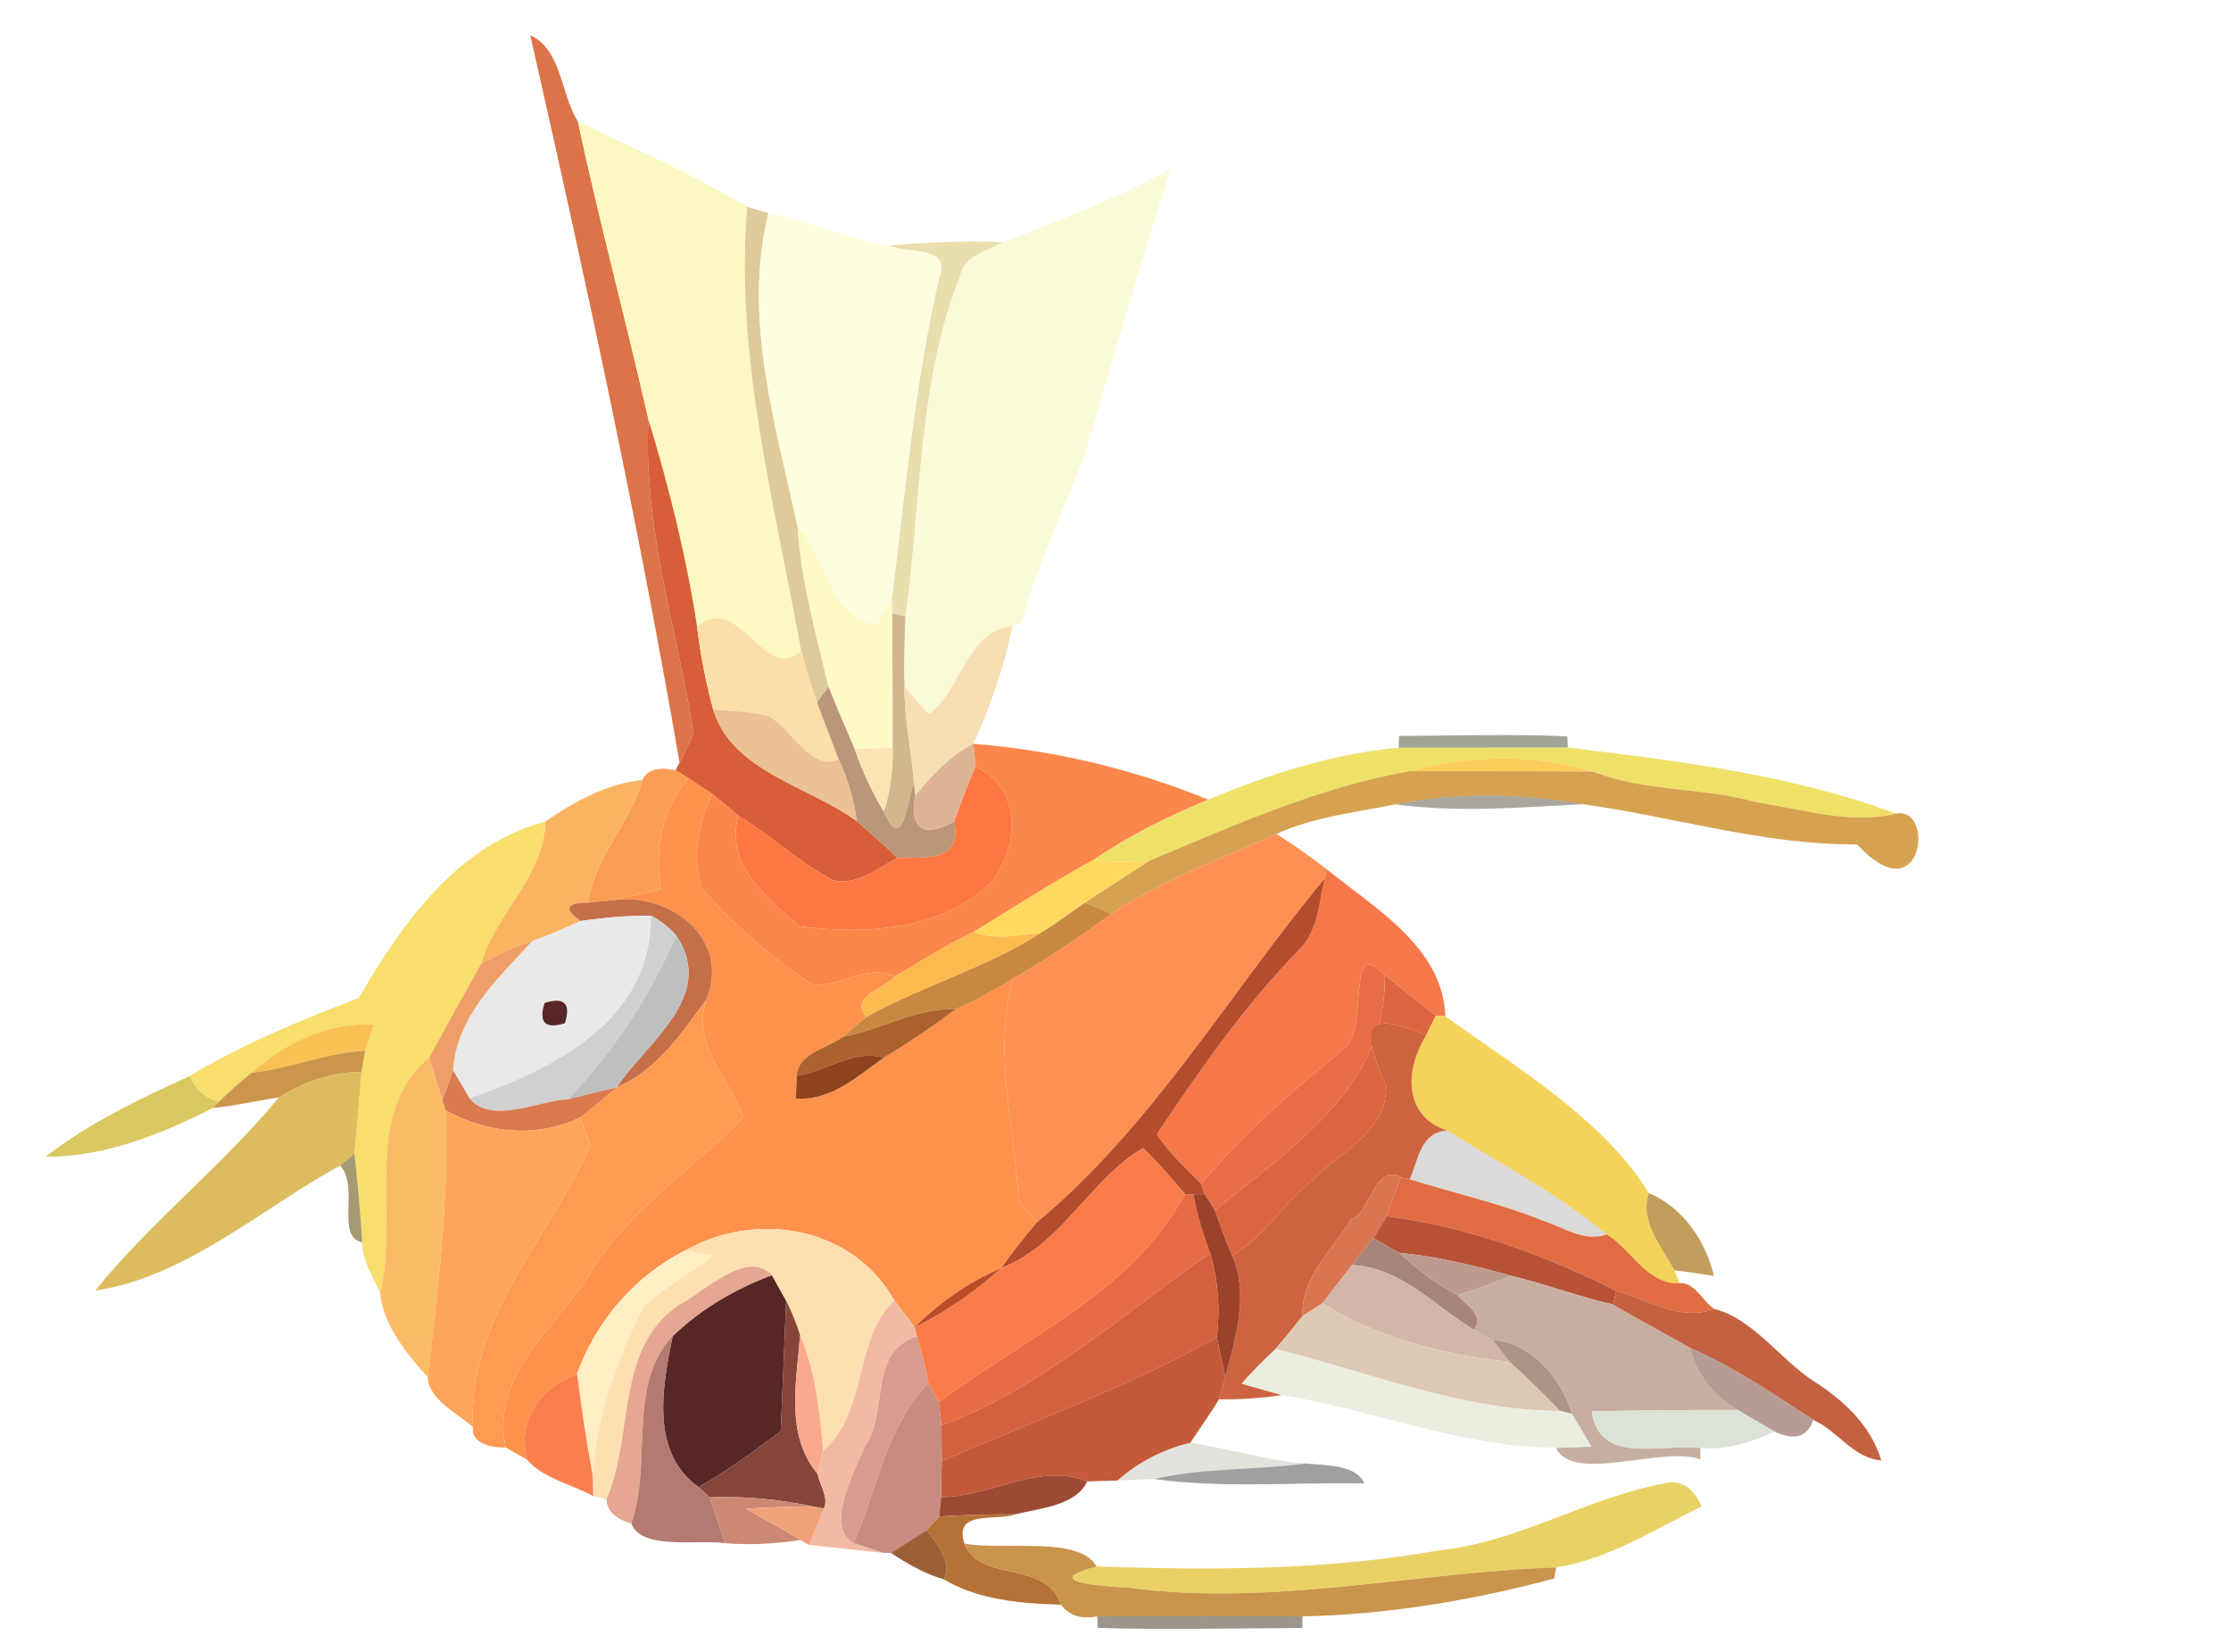 <?xml version="1.0" encoding="UTF-8" ?>
<!DOCTYPE svg PUBLIC "-//W3C//DTD SVG 1.1//EN" "http://www.w3.org/Graphics/SVG/1.1/DTD/svg11.dtd">
<svg width="185pt" height="137pt" viewBox="0 0 185 137" version="1.1" xmlns="http://www.w3.org/2000/svg">
<g id="#db6d40f2">
<path fill="#db6d40" opacity="0.95" d=" M 43.97 2.92 C 46.59 4.11 46.48 7.79 47.91 10.05 C 49.69 18.34 51.90 26.53 53.77 34.79 C 53.30 43.59 56.12 52.15 57.52 60.78 C 57.16 61.61 56.77 62.42 56.35 63.22 C 52.87 43.06 48.51 22.89 43.97 2.92 Z" />
</g>
<g id="#fcf8c1fe">
<path fill="#fcf8c1" opacity="1.00" d=" M 47.91 10.05 C 52.63 12.34 57.46 14.45 61.96 17.15 C 60.92 29.68 64.25 41.78 66.43 53.97 C 63.48 56.84 61.15 48.87 57.81 52.01 C 56.92 46.17 55.49 40.44 53.77 34.79 C 51.90 26.53 49.69 18.34 47.91 10.05 Z" />
</g>
<g id="#fafad8fd">
<path fill="#fafad8" opacity="1.00" d=" M 83.15 20.07 C 87.89 18.30 92.59 16.41 97.08 14.01 C 94.54 21.95 92.20 29.96 89.88 37.97 C 88.05 42.50 85.97 46.94 84.71 51.67 L 83.95 51.90 C 80.12 52.34 79.73 57.22 77.05 59.22 C 76.33 58.48 75.65 57.70 75.00 56.90 C 74.93 54.97 75.00 53.04 75.08 51.12 C 76.40 41.66 76.07 31.70 79.67 22.69 C 80.13 21.08 81.90 20.84 83.15 20.07 Z" />
</g>
<g id="#dfcb99fe">
<path fill="#dfcb99" opacity="1.00" d=" M 61.96 17.15 C 62.40 17.28 63.28 17.54 63.72 17.67 C 61.57 26.47 64.33 35.19 66.15 43.74 C 66.42 48.22 67.69 52.58 68.70 56.94 C 68.46 57.26 67.99 57.91 67.75 58.24 C 67.21 56.84 66.85 55.40 66.43 53.97 C 64.25 41.78 60.92 29.68 61.96 17.15 Z" />
</g>
<g id="#fefddfff">
<path fill="#fefddf" opacity="1.00" d=" M 66.15 43.74 C 64.33 35.19 61.57 26.47 63.72 17.67 C 67.14 18.24 70.28 19.85 73.71 20.35 C 75.31 21.09 78.90 20.27 77.89 23.02 C 75.86 31.83 75.07 40.87 73.94 49.83 C 73.63 50.32 73.01 51.31 72.70 51.80 C 68.54 51.13 68.61 46.28 66.15 43.74 Z" />
</g>
<g id="#eadeaffb">
<path fill="#eadeaf" opacity="1.00" d=" M 73.71 20.35 C 76.85 20.10 80.01 19.94 83.15 20.07 C 81.90 20.84 80.13 21.08 79.67 22.69 C 76.07 31.70 76.40 41.66 75.08 51.12 L 73.98 50.87 L 73.94 49.83 C 75.07 40.87 75.86 31.83 77.89 23.02 C 78.90 20.27 75.31 21.09 73.71 20.35 Z" />
</g>
<g id="#d75e38ff">
<path fill="#d75e38" opacity="1.00" d=" M 57.52 60.78 C 56.12 52.15 53.30 43.59 53.77 34.79 C 55.49 40.44 56.92 46.17 57.81 52.01 C 58.08 54.32 58.54 56.59 59.14 58.83 C 60.71 63.99 67.03 65.15 71.04 68.08 C 72.18 69.08 73.32 70.07 74.42 71.13 C 72.76 72.01 71.11 73.43 69.09 72.99 C 66.27 71.52 63.95 69.28 61.23 67.65 C 60.53 67.02 59.80 66.42 59.05 65.83 C 58.56 65.51 57.59 64.86 57.10 64.53 C 56.83 64.37 56.29 64.04 56.02 63.87 L 56.35 63.22 C 56.77 62.42 57.16 61.61 57.52 60.78 Z" />
</g>
<g id="#fdfac6ff">
<path fill="#fdfac6" opacity="1.00" d=" M 66.15 43.74 C 68.61 46.28 68.54 51.13 72.70 51.80 C 73.01 51.31 73.63 50.32 73.94 49.83 L 73.98 50.87 C 73.98 54.58 74.06 58.30 74.02 62.01 C 73.23 62.03 71.65 62.06 70.86 62.08 C 70.14 60.37 69.37 58.67 68.70 56.94 C 67.69 52.58 66.42 48.22 66.15 43.74 Z" />
</g>
<g id="#fbdea8ff">
<path fill="#fbdea8" opacity="1.00" d=" M 57.81 52.01 C 61.15 48.87 63.48 56.84 66.43 53.97 C 66.85 55.40 67.21 56.84 67.75 58.24 C 68.32 59.83 68.97 61.39 69.55 62.98 C 67.21 63.99 65.58 60.27 63.67 59.36 C 62.19 58.98 60.65 58.98 59.14 58.83 C 58.54 56.59 58.08 54.32 57.81 52.01 Z" />
</g>
<g id="#d1b68eff">
<path fill="#d1b68e" opacity="1.00" d=" M 73.98 50.87 L 75.08 51.12 C 75.00 53.04 74.93 54.97 75.00 56.90 C 74.97 59.57 75.58 62.19 75.78 64.85 C 75.17 66.75 74.83 70.83 73.28 67.28 C 73.86 65.58 74.05 63.79 74.02 62.01 C 74.06 58.30 73.98 54.58 73.98 50.87 Z" />
</g>
<g id="#f6dfb3fd">
<path fill="#f6dfb3" opacity="1.00" d=" M 77.05 59.22 C 79.73 57.22 80.12 52.34 83.95 51.90 C 83.29 55.26 82.14 58.55 80.72 61.67 C 78.76 62.67 77.28 64.31 75.89 65.97 L 75.78 64.85 C 75.58 62.19 74.97 59.57 75.00 56.90 C 75.65 57.70 76.33 58.48 77.05 59.22 Z" />
</g>
<g id="#bc9678ff">
<path fill="#bc9678" opacity="1.00" d=" M 67.75 58.24 C 67.99 57.91 68.46 57.26 68.70 56.94 C 69.37 58.67 70.14 60.37 70.86 62.08 C 71.49 63.89 72.28 65.64 73.28 67.28 C 74.83 70.83 75.17 66.75 75.78 64.85 L 75.89 65.97 C 75.39 68.91 76.75 69.46 79.12 68.10 C 79.84 71.48 76.81 71.08 74.42 71.13 C 73.32 70.07 72.18 69.08 71.04 68.08 C 70.81 66.31 70.31 64.60 69.55 62.98 C 68.97 61.39 68.32 59.83 67.75 58.24 Z" />
</g>
<g id="#ecc194ff">
<path fill="#ecc194" opacity="1.00" d=" M 59.14 58.83 C 60.65 58.98 62.19 58.98 63.67 59.36 C 65.58 60.27 67.21 63.99 69.55 62.98 C 70.31 64.60 70.81 66.31 71.04 68.08 C 67.03 65.15 60.71 63.99 59.14 58.83 Z" />
</g>
<g id="#35351973">
<path fill="#353519" opacity="0.45" d=" M 116.01 61.02 C 120.66 61.00 125.32 60.85 129.97 61.05 L 130.01 61.99 C 125.33 62.00 120.66 61.99 115.98 62.00 L 116.01 61.02 Z" />
</g>
<g id="#fbe4b1ff">
<path fill="#fbe4b1" opacity="1.00" d=" M 70.86 62.08 C 71.65 62.06 73.23 62.03 74.02 62.01 C 74.05 63.79 73.86 65.58 73.28 67.28 C 72.28 65.64 71.49 63.89 70.86 62.08 Z" />
</g>
<g id="#dcb494ff">
<path fill="#dcb494" opacity="1.00" d=" M 75.89 65.97 C 77.28 64.31 78.76 62.67 80.72 61.67 C 80.76 62.14 80.85 63.09 80.90 63.57 C 80.25 65.06 79.68 66.58 79.12 68.10 C 76.75 69.46 75.39 68.91 75.89 65.97 Z" />
</g>
<g id="#fb874bfd">
<path fill="#fb874b" opacity="1.00" d=" M 80.72 61.67 C 87.42 62.21 93.96 63.76 100.19 66.30 C 96.89 67.68 93.68 69.25 90.72 71.27 C 87.31 73.14 84.04 75.25 80.73 77.28 C 78.45 78.33 76.37 79.73 74.19 80.96 C 71.84 79.84 69.60 81.96 67.30 81.60 C 63.93 79.39 60.87 76.70 58.20 73.68 C 57.33 70.95 57.90 68.26 59.05 65.83 C 59.80 66.42 60.53 67.02 61.23 67.65 C 60.09 71.68 63.60 74.44 66.30 76.81 C 71.78 77.50 77.95 77.16 82.17 73.20 C 84.51 70.23 84.82 65.44 80.90 63.57 C 80.85 63.09 80.76 62.14 80.72 61.67 Z" />
</g>
<g id="#efdf64f7">
<path fill="#efdf64" opacity="0.97" d=" M 100.19 66.30 C 105.23 64.22 110.53 62.46 115.98 62.00 C 120.66 61.99 125.33 62.00 130.01 61.99 C 139.15 63.08 148.55 64.23 157.22 67.46 C 153.36 68.40 149.44 67.07 145.61 66.51 C 141.18 65.25 136.40 65.69 132.10 63.97 C 127.18 62.45 121.82 62.61 116.88 63.94 C 109.28 65.29 102.31 68.44 95.25 71.39 C 93.74 71.45 92.22 71.56 90.72 71.27 C 93.68 69.25 96.89 67.68 100.19 66.30 Z" />
</g>
<g id="#fbcd5cff">
<path fill="#fbcd5c" opacity="1.00" d=" M 116.88 63.94 C 121.82 62.61 127.18 62.45 132.10 63.97 C 127.02 63.93 121.95 63.95 116.88 63.94 Z" />
</g>
<g id="#fa9d54fc">
<path fill="#fa9d54" opacity="1.00" d=" M 53.27 64.67 C 53.65 63.82 54.57 63.56 56.02 63.87 C 56.29 64.04 56.83 64.37 57.10 64.53 C 54.82 67.05 54.28 70.48 54.80 73.73 C 53.46 74.07 52.10 74.33 50.75 74.65 C 50.25 74.70 49.26 74.79 48.76 74.84 C 49.31 71.04 52.30 68.16 53.27 64.67 Z" />
</g>
<g id="#fd7742ff">
<path fill="#fd7742" opacity="1.00" d=" M 79.12 68.10 C 79.68 66.58 80.25 65.06 80.90 63.57 C 84.82 65.44 84.51 70.23 82.17 73.20 C 77.95 77.16 71.78 77.50 66.30 76.81 C 63.60 74.44 60.09 71.68 61.23 67.65 C 63.95 69.28 66.27 71.52 69.09 72.99 C 71.11 73.43 72.76 72.01 74.42 71.13 C 76.81 71.08 79.84 71.48 79.12 68.10 Z" />
</g>
<g id="#d5a04ef9">
<path fill="#d5a04e" opacity="0.98" d=" M 95.25 71.39 C 102.31 68.44 109.28 65.29 116.88 63.94 C 121.95 63.95 127.02 63.93 132.10 63.97 C 136.40 65.69 141.18 65.25 145.61 66.51 C 149.44 67.07 153.36 68.40 157.22 67.46 C 160.48 66.79 159.47 75.95 153.99 70.01 C 146.28 70.07 138.85 67.73 131.26 66.68 C 126.13 65.78 120.84 65.68 115.72 66.69 C 112.41 67.37 108.94 67.72 105.84 69.15 C 101.22 71.22 96.41 72.94 92.18 75.76 C 91.62 75.53 90.51 75.08 89.96 74.85 C 91.69 73.64 93.51 72.58 95.25 71.39 Z" />
</g>
<g id="#fab461fd">
<path fill="#fab461" opacity="1.00" d=" M 45.22 68.12 C 47.62 66.45 50.31 64.99 53.27 64.67 C 52.30 68.16 49.31 71.04 48.76 74.84 C 46.93 74.85 46.73 75.36 48.14 76.36 C 46.83 76.97 45.49 77.55 44.12 78.04 C 42.62 78.45 41.23 79.17 39.88 79.93 C 41.10 75.70 45.10 72.69 45.22 68.12 Z" />
</g>
<g id="#fe914cff">
<path fill="#fe914c" opacity="1.00" d=" M 54.80 73.73 C 54.28 70.48 54.82 67.05 57.10 64.53 C 57.59 64.86 58.56 65.51 59.05 65.83 C 57.90 68.26 57.33 70.95 58.20 73.68 C 60.87 76.70 63.93 79.39 67.30 81.60 C 69.60 81.96 71.84 79.84 74.19 80.96 C 73.30 82.01 70.39 82.63 71.85 84.31 C 71.20 84.86 70.55 85.41 69.90 85.96 C 68.62 86.94 66.17 87.31 66.07 89.19 C 66.05 89.67 66.01 90.61 65.99 91.08 C 68.89 91.31 71.08 89.25 73.27 87.70 C 75.34 86.48 77.32 85.10 79.25 83.68 C 80.91 82.96 82.48 82.05 84.03 81.13 C 82.29 87.24 84.16 93.48 84.47 99.66 C 84.85 100.08 85.60 100.93 85.97 101.36 C 84.94 102.58 83.95 103.83 83.03 105.13 C 80.33 106.32 77.93 107.96 75.84 110.05 C 75.30 109.30 74.74 108.56 74.16 107.83 C 70.67 101.62 62.65 100.36 56.81 103.69 C 52.65 105.77 49.42 109.54 47.85 113.91 C 44.79 115.00 42.88 117.75 43.69 121.02 C 43.25 120.77 42.37 120.27 41.93 120.01 C 40.67 113.92 45.93 110.30 48.78 105.78 C 52.02 100.39 57.33 97.03 61.64 92.64 C 60.45 89.31 57.33 86.79 58.57 82.88 C 60.66 77.81 55.50 73.92 50.75 74.65 C 52.10 74.33 53.46 74.07 54.80 73.73 Z" />
</g>
<g id="#27210f67">
<path fill="#27210f" opacity="0.40" d=" M 115.72 66.69 C 120.84 65.68 126.13 65.78 131.26 66.68 C 126.10 66.94 120.87 67.40 115.72 66.69 Z" />
</g>
<g id="#f6dd6afa">
<path fill="#f6dd6a" opacity="0.98" d=" M 29.76 82.74 C 33.35 76.52 37.95 70.05 45.22 68.12 C 45.10 72.69 41.10 75.70 39.88 79.93 C 38.44 82.51 37.00 85.09 35.59 87.68 C 29.92 92.34 33.11 100.82 31.52 107.20 C 30.94 105.84 30.02 104.55 30.04 103.01 C 29.88 100.56 29.67 98.11 29.39 95.67 C 29.60 93.41 29.79 91.14 29.97 88.88 C 30.05 88.43 30.21 87.55 30.28 87.11 C 30.47 86.57 30.83 85.49 31.02 84.96 C 27.21 84.71 23.64 86.46 20.86 88.95 C 19.90 89.70 19.01 90.53 18.13 91.37 C 16.98 91.03 16.18 90.31 15.73 89.22 C 20.15 86.55 24.95 84.59 29.76 82.74 Z" />
</g>
<g id="#fe9053ff">
<path fill="#fe9053" opacity="1.00" d=" M 92.18 75.76 C 96.41 72.94 101.22 71.22 105.84 69.15 C 107.28 70.05 108.67 71.03 110.01 72.07 L 109.86 72.82 C 101.93 82.35 95.61 93.33 85.97 101.36 C 85.60 100.93 84.85 100.08 84.47 99.66 C 84.16 93.48 82.29 87.24 84.03 81.13 C 86.84 79.48 89.55 77.67 92.18 75.76 Z" />
</g>
<g id="#fed95eff">
<path fill="#fed95e" opacity="1.00" d=" M 80.73 77.28 C 84.04 75.25 87.31 73.14 90.72 71.27 C 92.22 71.56 93.74 71.45 95.25 71.39 C 93.51 72.58 91.69 73.64 89.96 74.85 C 88.74 75.69 87.56 76.59 86.28 77.36 C 84.44 77.57 82.53 77.94 80.73 77.28 Z" />
</g>
<g id="#f6784afd">
<path fill="#f6784a" opacity="1.00" d=" M 110.01 72.07 C 113.95 75.28 119.65 78.51 119.85 84.26 L 119.07 84.21 C 117.63 83.12 116.22 81.98 114.82 80.85 C 111.68 77.46 113.40 84.81 111.72 86.72 C 107.43 90.26 103.16 93.88 99.61 98.17 C 98.34 96.83 96.93 95.61 95.93 94.05 C 99.50 88.68 103.22 83.38 107.72 78.74 C 109.32 77.22 109.36 74.84 109.86 72.82 L 110.01 72.07 Z" />
</g>
<g id="#b44d2dff">
<path fill="#b44d2d" opacity="1.00" d=" M 85.97 101.36 C 95.61 93.33 101.93 82.35 109.86 72.82 C 109.36 74.84 109.32 77.22 107.72 78.74 C 103.22 83.38 99.50 88.68 95.93 94.05 C 96.93 95.61 98.34 96.83 99.61 98.17 L 99.90 99.02 L 98.97 99.03 L 98.26 99.01 C 97.15 97.70 96.03 96.39 94.79 95.19 C 90.44 97.73 87.98 103.29 83.03 105.13 C 83.95 103.83 84.94 102.58 85.97 101.36 Z" />
</g>
<g id="#c56f48ff">
<path fill="#c56f48" opacity="1.00" d=" M 48.14 76.36 C 46.73 75.36 46.93 74.85 48.76 74.84 C 49.26 74.79 50.25 74.70 50.75 74.65 C 55.50 73.92 60.66 77.81 58.57 82.88 C 56.52 85.68 54.44 88.77 51.13 90.17 C 53.55 86.46 59.46 82.64 56.08 77.57 C 55.48 76.89 54.78 76.34 53.98 75.92 C 52.03 75.91 50.08 76.09 48.14 76.36 Z" />
</g>
<g id="#c98840ff">
<path fill="#c98840" opacity="1.00" d=" M 86.28 77.36 C 87.56 76.59 88.74 75.69 89.96 74.85 C 90.51 75.08 91.62 75.53 92.18 75.76 C 89.55 77.67 86.84 79.48 84.03 81.13 C 82.48 82.05 80.91 82.96 79.25 83.68 C 76.01 83.52 73.06 85.40 69.90 85.96 C 70.55 85.41 71.20 84.86 71.85 84.31 C 76.52 81.71 81.78 80.25 86.28 77.36 Z" />
</g>
<g id="#eae9e9ff">
<path fill="#eae9e9" opacity="1.00" d=" M 48.14 76.36 C 50.08 76.09 52.03 75.91 53.98 75.92 C 54.02 84.71 45.97 88.56 38.94 91.08 C 38.60 90.50 37.92 89.33 37.57 88.75 C 37.85 84.27 41.28 81.14 44.12 78.04 C 45.49 77.55 46.83 76.97 48.14 76.36 M 45.16 83.16 C 44.64 84.79 45.21 85.35 46.84 84.84 C 47.36 83.21 46.79 82.64 45.16 83.16 Z" />
</g>
<g id="#d1d0d0ff">
<path fill="#d1d0d0" opacity="1.00" d=" M 53.98 75.92 C 54.78 76.34 55.48 76.89 56.08 77.57 C 53.89 82.61 50.90 87.17 47.10 91.15 C 44.80 91.21 40.76 93.30 38.94 91.08 C 45.97 88.56 54.02 84.71 53.98 75.92 Z" />
</g>
<g id="#fcb94eff">
<path fill="#fcb94e" opacity="1.00" d=" M 74.19 80.96 C 76.37 79.73 78.45 78.33 80.73 77.28 C 82.53 77.94 84.44 77.57 86.28 77.36 C 81.78 80.25 76.52 81.71 71.85 84.31 C 70.39 82.63 73.30 82.01 74.19 80.96 Z" />
</g>
<g id="#ee9f67ff">
<path fill="#ee9f67" opacity="1.00" d=" M 39.88 79.93 C 41.23 79.17 42.62 78.45 44.12 78.04 C 41.28 81.14 37.85 84.27 37.57 88.75 C 37.35 89.37 36.91 90.61 36.69 91.23 C 36.30 90.06 35.93 88.87 35.59 87.68 C 37.00 85.09 38.44 82.51 39.88 79.93 Z" />
</g>
<g id="#bec0c0ff">
<path fill="#bec0c0" opacity="1.00" d=" M 47.10 91.15 C 50.90 87.17 53.89 82.61 56.08 77.57 C 59.46 82.64 53.55 86.46 51.13 90.17 C 49.77 90.46 48.44 90.81 47.10 91.15 Z" />
</g>
<g id="#e96d46ff">
<path fill="#e96d46" opacity="1.00" d=" M 111.72 86.72 C 113.40 84.81 111.68 77.46 114.82 80.85 C 115.09 90.12 107.01 95.17 100.75 100.37 C 100.54 100.03 100.11 99.36 99.90 99.02 L 99.61 98.17 C 103.16 93.88 107.43 90.26 111.72 86.72 Z" />
</g>
<g id="#dc6540ff">
<path fill="#dc6540" opacity="1.00" d=" M 100.75 100.37 C 107.01 95.17 115.09 90.12 114.82 80.85 C 116.22 81.98 117.63 83.12 119.07 84.21 C 118.87 84.62 118.48 85.42 118.28 85.82 C 115.92 85.01 111.56 82.80 114.94 90.00 C 115.07 93.81 111.11 95.53 108.83 97.84 C 106.45 99.78 104.81 102.50 102.18 104.14 C 101.65 102.90 101.18 101.64 100.75 100.37 Z" />
</g>
<g id="#562726ff">
<path fill="#562726" opacity="1.00" d=" M 45.16 83.16 C 46.79 82.64 47.36 83.21 46.84 84.84 C 45.21 85.35 44.64 84.79 45.16 83.16 Z" />
<path fill="#562726" opacity="1.00" d=" M 55.78 110.78 C 58.12 108.53 60.98 106.85 64.01 105.73 C 64.31 106.26 64.90 107.32 65.19 107.85 C 65.08 110.56 64.86 115.96 64.74 118.67 C 62.54 120.31 60.33 121.95 57.92 123.30 C 53.91 120.44 54.91 114.99 55.78 110.78 Z" />
</g>
<g id="#fe9a51ff">
<path fill="#fe9a51" opacity="1.00" d=" M 58.57 82.88 C 57.33 86.79 60.45 89.31 61.64 92.64 C 57.33 97.03 52.02 100.39 48.78 105.78 C 45.93 110.30 40.67 113.92 41.93 120.01 C 40.90 120.08 38.98 119.69 39.23 118.32 C 38.72 109.25 45.58 102.66 48.99 94.92 C 48.77 94.36 48.33 93.23 48.11 92.66 C 49.13 91.85 50.14 91.02 51.13 90.17 C 54.44 88.77 56.52 85.68 58.57 82.88 Z" />
</g>
<g id="#ab622dff">
<path fill="#ab622d" opacity="1.00" d=" M 69.90 85.96 C 73.06 85.40 76.01 83.52 79.25 83.68 C 77.32 85.10 75.34 86.48 73.27 87.70 C 70.77 86.97 68.49 88.85 66.07 89.19 C 66.17 87.31 68.62 86.94 69.90 85.96 Z" />
</g>
<g id="#f4d35bfb">
<path fill="#f4d35b" opacity="1.00" d=" M 119.07 84.21 L 119.85 84.26 C 125.72 88.49 133.00 92.84 136.73 98.93 C 135.95 101.32 137.79 103.34 138.84 105.32 L 139.28 106.39 C 136.68 106.58 135.26 103.60 133.24 102.35 C 129.19 98.97 124.48 96.53 120.03 93.75 C 116.41 92.60 116.43 88.75 118.28 85.82 C 118.48 85.42 118.87 84.62 119.07 84.21 Z" />
</g>
<g id="#f9c154ff">
<path fill="#f9c154" opacity="1.00" d=" M 20.86 88.95 C 23.64 86.46 27.21 84.71 31.02 84.96 C 30.83 85.49 30.47 86.57 30.28 87.11 C 27.06 87.30 24.05 88.59 20.86 88.95 Z" />
</g>
<g id="#ce6340fd">
<path fill="#ce6340" opacity="1.00" d=" M 114.94 90.00 C 111.56 82.80 115.92 85.01 118.28 85.82 C 116.43 88.75 116.41 92.60 120.03 93.75 C 117.80 93.80 117.61 96.18 116.89 97.78 L 116.16 97.61 C 114.03 96.35 113.44 100.89 112.07 101.04 C 110.53 103.60 107.87 105.85 108.01 109.12 C 107.28 110.05 106.53 110.96 105.76 111.86 C 104.79 112.78 103.83 113.70 102.98 114.73 C 104.08 115.04 105.19 115.36 106.30 115.67 C 104.57 115.93 102.82 116.05 101.08 116.02 C 101.21 115.56 101.48 114.62 101.61 114.15 C 102.45 110.94 103.59 107.34 102.18 104.14 C 104.81 102.50 106.45 99.78 108.83 97.84 C 111.11 95.53 115.07 93.81 114.94 90.00 Z" />
</g>
<g id="#ca9247f8">
<path fill="#ca9247" opacity="0.97" d=" M 20.86 88.95 C 24.05 88.59 27.06 87.30 30.28 87.11 C 30.21 87.55 30.05 88.43 29.97 88.88 C 27.50 88.88 25.20 89.70 23.12 90.99 C 21.29 91.26 19.49 91.69 17.65 91.87 L 18.13 91.37 C 19.01 90.53 19.90 89.70 20.86 88.95 Z" />
</g>
<g id="#8d431dff">
<path fill="#8d431d" opacity="1.00" d=" M 66.07 89.19 C 68.49 88.85 70.77 86.97 73.27 87.70 C 71.08 89.25 68.89 91.31 65.99 91.08 C 66.01 90.61 66.05 89.67 66.07 89.19 Z" />
</g>
<g id="#fbbb66fd">
<path fill="#fbbb66" opacity="1.00" d=" M 31.52 107.20 C 33.11 100.82 29.92 92.34 35.59 87.68 C 35.93 88.87 36.30 90.06 36.69 91.23 L 36.94 92.06 C 37.24 99.47 36.30 106.85 35.47 114.20 C 33.71 112.23 31.77 109.87 31.52 107.20 Z" />
</g>
<g id="#d7c354ee">
<path fill="#d7c354" opacity="0.93" d=" M 3.78 95.90 C 7.40 93.11 11.58 91.11 15.73 89.22 C 16.18 90.31 16.98 91.03 18.13 91.37 L 17.65 91.87 C 13.47 94.00 8.59 95.97 3.78 95.90 Z" />
</g>
<g id="#dcb958f2">
<path fill="#dcb958" opacity="0.95" d=" M 23.12 90.99 C 25.20 89.70 27.50 88.88 29.97 88.88 C 29.79 91.14 29.60 93.41 29.39 95.67 C 29.10 95.91 28.51 96.40 28.21 96.64 C 21.67 100.21 15.40 105.90 7.89 107.01 C 12.51 101.29 18.44 96.69 23.12 90.99 Z" />
</g>
<g id="#d97a4fff">
<path fill="#d97a4f" opacity="1.00" d=" M 36.69 91.23 C 36.91 90.61 37.35 89.37 37.57 88.75 C 37.92 89.33 38.60 90.50 38.94 91.08 C 40.76 93.30 44.80 91.21 47.10 91.15 C 48.44 90.81 49.77 90.46 51.13 90.17 C 50.14 91.02 49.13 91.85 48.11 92.66 C 44.41 94.40 40.46 93.97 36.94 92.06 L 36.69 91.23 Z" />
</g>
<g id="#fda65bfe">
<path fill="#fda65b" opacity="1.00" d=" M 36.94 92.06 C 40.46 93.97 44.41 94.40 48.11 92.66 C 48.33 93.23 48.77 94.36 48.99 94.92 C 45.58 102.66 38.72 109.25 39.23 118.32 C 37.91 117.19 35.54 116.03 35.47 114.20 C 36.30 106.85 37.24 99.47 36.94 92.06 Z" />
</g>
<g id="#0f0a0527">
<path fill="#0f0a05" opacity="0.15" d=" M 116.89 97.78 C 117.61 96.18 117.80 93.80 120.03 93.75 C 124.48 96.53 129.19 98.97 133.24 102.35 C 131.34 103.02 129.62 101.74 127.88 101.19 C 124.31 99.76 120.55 98.92 116.89 97.78 Z" />
</g>
<g id="#fa7b4aff">
<path fill="#fa7b4a" opacity="1.00" d=" M 83.03 105.13 C 87.98 103.29 90.44 97.73 94.79 95.19 C 96.03 96.39 97.15 97.70 98.26 99.01 C 93.88 107.16 84.94 110.92 77.84 116.27 C 77.63 115.88 77.20 115.09 76.98 114.69 C 76.74 113.37 76.41 112.08 76.03 110.80 L 75.84 110.05 C 78.46 108.74 80.86 107.10 83.03 105.13 Z" />
</g>
<g id="#83743bb8">
<path fill="#83743b" opacity="0.72" d=" M 28.21 96.64 C 28.51 96.40 29.10 95.91 29.39 95.67 C 29.67 98.11 29.88 100.56 30.04 103.01 C 27.79 102.56 29.83 98.38 28.21 96.64 Z" />
</g>
<g id="#d97550ff">
<path fill="#d97550" opacity="1.00" d=" M 112.07 101.04 C 113.44 100.89 114.03 96.35 116.16 97.61 C 115.75 98.68 115.36 99.76 114.99 100.85 C 114.71 101.30 114.16 102.21 113.89 102.67 C 113.27 103.39 112.68 104.13 112.11 104.89 C 111.30 105.95 110.48 107.01 109.66 108.06 C 109.25 108.33 108.42 108.85 108.01 109.12 C 107.87 105.85 110.53 103.60 112.07 101.04 Z" />
</g>
<g id="#e0683cf8">
<path fill="#e0683c" opacity="0.97" d=" M 116.16 97.61 L 116.89 97.78 C 120.55 98.92 124.31 99.76 127.88 101.19 C 129.62 101.74 131.34 103.02 133.24 102.35 C 135.26 103.60 136.68 106.58 139.28 106.39 C 140.55 106.31 141.19 107.93 142.18 108.54 C 139.32 109.56 136.70 107.81 134.03 107.03 C 128.03 104.04 121.68 101.69 114.99 100.85 C 115.36 99.76 115.75 98.68 116.16 97.61 Z" />
</g>
<g id="#e76b45ff">
<path fill="#e76b45" opacity="1.00" d=" M 98.26 99.01 L 98.97 99.03 C 99.24 100.71 99.78 102.31 100.35 103.91 C 93.12 108.88 86.42 115.10 78.07 118.19 C 78.01 117.71 77.90 116.75 77.84 116.27 C 84.94 110.92 93.88 107.16 98.26 99.01 Z" />
</g>
<g id="#9c422aff">
<path fill="#9c422a" opacity="1.00" d=" M 98.97 99.03 L 99.90 99.02 C 100.11 99.36 100.54 100.03 100.75 100.37 C 101.18 101.64 101.65 102.90 102.18 104.14 C 103.59 107.34 102.45 110.94 101.61 114.15 C 101.35 113.06 101.12 111.96 100.91 110.86 C 101.19 108.46 101.00 106.14 100.35 103.91 C 99.78 102.31 99.24 100.71 98.97 99.03 Z" />
</g>
<g id="#b99147e1">
<path fill="#b99147" opacity="0.88" d=" M 136.73 98.93 C 139.50 100.06 141.46 102.90 142.12 105.79 C 141.03 105.62 139.94 105.46 138.84 105.32 C 137.79 103.34 135.95 101.32 136.73 98.93 Z" />
</g>
<g id="#b85237ff">
<path fill="#b85237" opacity="1.00" d=" M 114.99 100.85 C 121.68 101.69 128.03 104.04 134.03 107.03 L 133.76 108.16 C 130.90 107.51 128.16 106.47 125.31 105.78 C 122.25 104.93 119.18 104.17 116.02 103.88 C 115.49 103.58 114.42 102.97 113.89 102.67 C 114.16 102.21 114.71 101.30 114.99 100.85 Z" />
</g>
<g id="#fee0b0ff">
<path fill="#fee0b0" opacity="1.00" d=" M 56.81 103.69 C 62.65 100.36 70.67 101.62 74.16 107.83 C 70.72 111.11 72.03 117.03 68.25 120.29 C 67.97 117.02 67.62 113.75 66.35 110.71 C 66.04 109.73 65.65 108.77 65.19 107.85 C 64.90 107.32 64.31 106.26 64.01 105.73 C 61.94 103.49 58.29 107.21 56.24 108.24 C 50.98 111.87 52.60 119.01 50.29 124.30 L 49.19 124.05 C 49.17 123.59 49.14 122.67 49.13 122.21 C 49.46 117.30 51.24 112.70 53.33 108.32 C 55.10 106.73 57.23 105.60 59.09 104.11 C 58.52 104.01 57.38 103.80 56.81 103.69 Z" />
</g>
<g id="#a7857aff">
<path fill="#a7857a" opacity="1.00" d=" M 112.11 104.89 C 112.68 104.13 113.27 103.39 113.89 102.67 C 114.42 102.97 115.49 103.58 116.02 103.88 C 117.51 105.22 119.08 106.47 120.87 107.38 C 121.58 108.24 123.09 108.98 122.24 110.27 C 118.97 108.31 116.15 105.07 112.11 104.89 Z" />
</g>
<g id="#ffeec3ff">
<path fill="#ffeec3" opacity="1.00" d=" M 47.85 113.91 C 49.42 109.54 52.65 105.77 56.81 103.69 C 57.38 103.80 58.52 104.01 59.09 104.11 C 57.23 105.60 55.10 106.73 53.33 108.32 C 51.24 112.70 49.46 117.30 49.13 122.21 C 48.60 119.46 48.21 116.67 47.85 113.91 Z" />
</g>
<g id="#d5603fff">
<path fill="#d5603f" opacity="1.00" d=" M 100.35 103.91 C 101.00 106.14 101.19 108.46 100.91 110.86 C 93.62 114.99 85.73 117.78 78.09 121.16 C 78.08 120.41 78.07 118.93 78.07 118.19 C 86.42 115.10 93.12 108.88 100.35 103.91 Z" />
</g>
<g id="#be9a8eff">
<path fill="#be9a8e" opacity="1.00" d=" M 116.02 103.88 C 119.18 104.17 122.25 104.93 125.31 105.78 C 123.86 106.38 122.38 106.94 120.87 107.38 C 119.08 106.47 117.51 105.22 116.02 103.88 Z" />
</g>
<g id="#e5a791fe">
<path fill="#e5a791" opacity="1.00" d=" M 56.24 108.24 C 58.29 107.21 61.94 103.49 64.01 105.73 C 60.98 106.85 58.12 108.53 55.78 110.78 C 51.98 114.79 54.11 121.30 52.35 126.32 C 51.02 125.93 50.33 125.26 50.29 124.30 C 52.60 119.01 50.98 111.87 56.24 108.24 Z" />
</g>
<g id="#ba4c28ff">
<path fill="#ba4c28" opacity="1.00" d=" M 75.84 110.05 C 77.93 107.96 80.33 106.32 83.03 105.13 C 80.86 107.10 78.46 108.74 75.84 110.05 Z" />
</g>
<g id="#d2b6a7ff">
<path fill="#d2b6a7" opacity="1.00" d=" M 112.11 104.89 C 116.15 105.07 118.97 108.31 122.24 110.27 C 122.62 110.48 123.40 110.90 123.79 111.11 C 124.14 111.57 124.84 112.47 125.19 112.93 C 119.78 112.33 114.31 110.96 109.66 108.06 C 110.48 107.01 111.30 105.95 112.11 104.89 Z" />
</g>
<g id="#c5ac9ffa">
<path fill="#c5ac9f" opacity="0.98" d=" M 120.87 107.38 C 122.38 106.94 123.86 106.38 125.31 105.78 C 128.16 106.47 130.90 107.51 133.76 108.16 C 135.85 109.41 138.02 110.51 140.12 111.75 C 140.70 113.99 142.09 115.76 144.10 116.91 C 140.06 116.90 136.02 116.93 131.99 117.03 C 132.64 121.53 137.65 119.66 141.00 120.06 L 141.00 121.01 C 137.90 119.84 130.43 123.05 129.02 120.05 C 129.75 120.02 131.22 119.97 131.95 119.94 C 131.43 119.02 130.87 118.14 130.34 117.24 C 129.52 114.34 126.98 111.32 123.79 111.11 C 123.40 110.90 122.62 110.48 122.24 110.27 C 123.09 108.98 121.58 108.24 120.87 107.38 Z" />
</g>
<g id="#c15b3af4">
<path fill="#c15b3a" opacity="0.96" d=" M 134.03 107.03 C 136.70 107.81 139.32 109.56 142.18 108.54 C 145.32 109.31 147.65 112.74 150.41 114.53 C 152.89 116.11 155.14 118.19 156.00 121.09 C 153.66 120.90 152.40 118.63 150.35 117.73 C 147.04 115.57 143.76 113.34 140.12 111.75 C 138.02 110.51 135.85 109.41 133.76 108.16 L 134.03 107.03 Z" />
</g>
<g id="#86453aff">
<path fill="#86453a" opacity="1.00" d=" M 65.19 107.85 C 65.65 108.77 66.04 109.73 66.35 110.71 C 66.04 114.61 65.09 118.98 67.82 122.24 C 67.95 123.17 68.76 124.15 68.31 125.08 L 67.36 124.90 C 64.56 124.31 61.71 124.03 58.85 124.15 C 58.62 123.93 58.16 123.51 57.92 123.30 C 60.33 121.95 62.54 120.31 64.74 118.67 C 64.86 115.96 65.08 110.56 65.19 107.85 Z" />
</g>
<g id="#f2baa3fd">
<path fill="#f2baa3" opacity="1.00" d=" M 74.16 107.83 C 74.74 108.56 75.30 109.30 75.84 110.05 L 76.03 110.80 C 72.01 112.08 73.69 116.92 71.78 119.85 C 70.77 122.12 68.37 126.67 70.80 127.94 C 71.41 128.14 72.62 128.55 73.23 128.75 C 71.70 128.59 68.64 128.26 67.10 128.10 C 67.52 127.10 67.92 126.09 68.31 125.08 C 68.76 124.15 67.95 123.17 67.82 122.24 C 67.93 121.75 68.14 120.78 68.25 120.29 C 72.03 117.03 70.72 111.11 74.16 107.83 Z" />
</g>
<g id="#dec9b5ff">
<path fill="#dec9b5" opacity="1.00" d=" M 108.01 109.12 C 108.42 108.85 109.25 108.33 109.66 108.06 C 114.31 110.96 119.78 112.33 125.19 112.93 C 126.66 114.21 128.03 115.60 129.39 116.99 C 121.25 116.99 113.56 113.78 105.76 111.86 C 106.53 110.96 107.28 110.05 108.01 109.12 Z" />
</g>
<g id="#b2776efa">
<path fill="#b2776e" opacity="0.98" d=" M 52.35 126.32 C 54.11 121.30 51.98 114.79 55.78 110.78 C 54.91 114.99 53.91 120.44 57.92 123.30 C 58.16 123.51 58.62 123.93 58.85 124.15 C 59.28 125.41 59.72 126.68 60.13 127.95 C 57.82 127.63 53.17 128.55 52.35 126.32 Z" />
</g>
<g id="#f9a98eff">
<path fill="#f9a98e" opacity="1.00" d=" M 66.35 110.71 C 67.62 113.75 67.97 117.02 68.25 120.29 C 68.14 120.78 67.93 121.75 67.82 122.24 C 65.09 118.98 66.04 114.61 66.35 110.71 Z" />
</g>
<g id="#d79b91ff">
<path fill="#d79b91" opacity="1.00" d=" M 71.78 119.85 C 73.69 116.92 72.01 112.08 76.03 110.80 C 76.41 112.08 76.74 113.37 76.98 114.69 C 73.53 118.23 72.71 123.50 70.80 127.94 C 68.37 126.67 70.77 122.12 71.78 119.85 Z" />
</g>
<g id="#c45a3afe">
<path fill="#c45a3a" opacity="1.00" d=" M 78.09 121.16 C 85.73 117.78 93.62 114.99 100.91 110.86 C 101.12 111.96 101.35 113.06 101.61 114.15 C 101.48 114.62 101.21 115.56 101.08 116.02 C 100.35 117.27 99.48 118.42 98.70 119.63 C 96.47 120.18 94.40 121.22 92.69 122.75 C 92.05 122.77 90.78 122.81 90.15 122.83 C 86.11 121.22 82.14 124.14 78.03 124.13 C 78.05 123.39 78.07 121.90 78.09 121.16 Z" />
</g>
<g id="#ac9487ff">
<path fill="#ac9487" opacity="1.00" d=" M 123.79 111.11 C 126.98 111.32 129.52 114.34 130.34 117.24 L 129.39 116.99 C 128.03 115.60 126.66 114.21 125.19 112.93 C 124.84 112.47 124.14 111.57 123.79 111.11 Z" />
</g>
<g id="#ebede1fb">
<path fill="#ebede1" opacity="1.00" d=" M 102.98 114.73 C 103.83 113.70 104.79 112.78 105.76 111.86 C 113.56 113.78 121.25 116.99 129.39 116.99 L 130.34 117.24 C 130.87 118.14 131.43 119.02 131.95 119.94 C 131.22 119.97 129.75 120.02 129.02 120.05 C 121.21 120.00 113.92 116.92 106.30 115.67 C 105.19 115.36 104.08 115.04 102.98 114.73 Z" />
</g>
<g id="#b49a92fa">
<path fill="#b49a92" opacity="0.98" d=" M 140.12 111.75 C 143.76 113.34 147.04 115.57 150.35 117.73 C 149.89 119.14 148.83 119.47 147.17 118.71 C 146.14 118.11 145.12 117.51 144.10 116.91 C 142.09 115.76 140.70 113.99 140.12 111.75 Z" />
</g>
<g id="#fa7f4efe">
<path fill="#fa7f4e" opacity="1.00" d=" M 43.69 121.02 C 42.88 117.75 44.79 115.00 47.85 113.91 C 48.21 116.67 48.60 119.46 49.13 122.21 C 49.14 122.67 49.17 123.59 49.19 124.05 C 47.38 123.04 45.06 122.60 43.69 121.02 Z" />
</g>
<g id="#c78b81fe">
<path fill="#c78b81" opacity="1.00" d=" M 70.80 127.94 C 72.71 123.50 73.53 118.23 76.98 114.69 C 77.20 115.09 77.63 115.88 77.84 116.27 C 77.90 116.75 78.01 117.71 78.07 118.19 C 78.07 118.93 78.08 120.41 78.09 121.16 C 78.07 121.90 78.05 123.39 78.03 124.13 C 78.00 124.53 77.93 125.33 77.89 125.74 C 77.63 126.02 77.10 126.58 76.84 126.86 C 75.86 127.50 74.87 128.13 73.88 128.76 L 73.23 128.75 C 72.62 128.55 71.41 128.14 70.80 127.94 Z" />
</g>
<g id="#dde2d8fd">
<path fill="#dde2d8" opacity="1.00" d=" M 131.99 117.03 C 136.02 116.93 140.06 116.90 144.10 116.91 C 145.12 117.51 146.14 118.11 147.17 118.71 C 145.22 119.57 143.17 120.26 141.00 120.06 C 137.65 119.66 132.64 121.53 131.99 117.03 Z" />
</g>
<g id="#e3e1dbf2">
<path fill="#e3e1db" opacity="0.95" d=" M 92.69 122.75 C 94.40 121.22 96.47 120.18 98.70 119.63 C 101.91 120.09 105.01 121.11 108.26 121.34 C 104.09 121.92 99.82 121.68 95.71 122.63 C 94.95 122.66 93.44 122.72 92.69 122.75 Z" />
</g>
<g id="#3f3f3f7e">
<path fill="#3f3f3f" opacity="0.49" d=" M 108.26 121.34 C 109.83 121.52 112.45 121.38 113.13 123.00 C 107.33 122.88 101.47 123.43 95.71 122.63 C 99.82 121.68 104.09 121.92 108.26 121.34 Z" />
</g>
<g id="#98422af3">
<path fill="#98422a" opacity="0.95" d=" M 78.03 124.13 C 82.14 124.14 86.11 121.22 90.15 122.83 C 89.24 124.85 86.20 125.05 84.19 125.56 C 82.09 125.55 79.99 125.61 77.89 125.74 C 77.93 125.33 78.00 124.53 78.03 124.13 Z" />
</g>
<g id="#ead061f7">
<path fill="#ead061" opacity="0.97" d=" M 119.36 128.54 C 125.89 127.87 131.61 124.18 138.00 123.00 C 139.51 122.58 140.58 123.60 141.09 124.91 C 137.20 126.79 133.39 129.30 129.04 129.96 C 117.22 130.37 105.42 133.24 93.57 131.64 C 88.44 131.37 87.56 130.78 90.93 129.88 C 100.43 130.20 109.97 130.22 119.36 128.54 Z" />
</g>
<g id="#cd8874ff">
<path fill="#cd8874" opacity="1.00" d=" M 58.85 124.15 C 61.71 124.03 64.56 124.31 67.36 124.90 C 65.51 124.91 63.67 124.98 61.83 125.10 C 63.34 125.96 64.89 126.74 66.36 127.69 C 64.30 128.00 62.21 128.13 60.13 127.95 C 59.72 126.68 59.28 125.41 58.85 124.15 Z" />
</g>
<g id="#f2a27aff">
<path fill="#f2a27a" opacity="1.00" d=" M 61.83 125.10 C 63.67 124.98 65.51 124.91 67.36 124.90 L 68.31 125.08 C 67.92 126.09 67.52 127.10 67.10 128.10 L 66.36 127.69 C 64.89 126.74 63.34 125.96 61.83 125.10 Z" />
</g>
<g id="#b67236fb">
<path fill="#b67236" opacity="1.00" d=" M 77.89 125.74 C 79.99 125.61 82.09 125.55 84.19 125.56 C 82.55 126.16 79.06 125.14 79.97 127.98 C 81.21 131.26 86.83 129.31 87.97 133.05 C 84.71 132.96 81.10 132.66 78.29 130.96 C 78.92 129.32 77.73 128.09 76.84 126.86 C 77.10 126.58 77.63 126.02 77.89 125.74 Z" />
</g>
<g id="#96562bef">
<path fill="#96562b" opacity="0.94" d=" M 73.88 128.76 C 74.87 128.13 75.86 127.50 76.84 126.86 C 77.73 128.09 78.92 129.32 78.29 130.96 C 76.70 130.50 75.25 129.67 73.88 128.76 Z" />
</g>
<g id="#c89146f7">
<path fill="#c89146" opacity="0.97" d=" M 79.97 127.98 C 83.16 128.61 89.50 127.29 90.93 129.88 C 87.56 130.78 88.44 131.37 93.57 131.64 C 105.42 133.24 117.22 130.37 129.04 129.96 L 128.88 130.88 C 122.06 132.70 115.06 133.88 108.00 134.02 C 102.33 133.99 96.65 134.00 90.98 134.02 C 89.67 134.28 88.67 133.96 87.97 133.05 C 86.83 129.31 81.21 131.26 79.97 127.98 Z" />
</g>
<g id="#3327137c">
<path fill="#332713" opacity="0.49" d=" M 90.98 134.02 C 96.65 134.00 102.33 133.99 108.00 134.02 L 107.99 134.98 C 102.34 135.00 96.68 135.15 91.03 134.97 L 90.98 134.02 Z" />
</g>
</svg>
